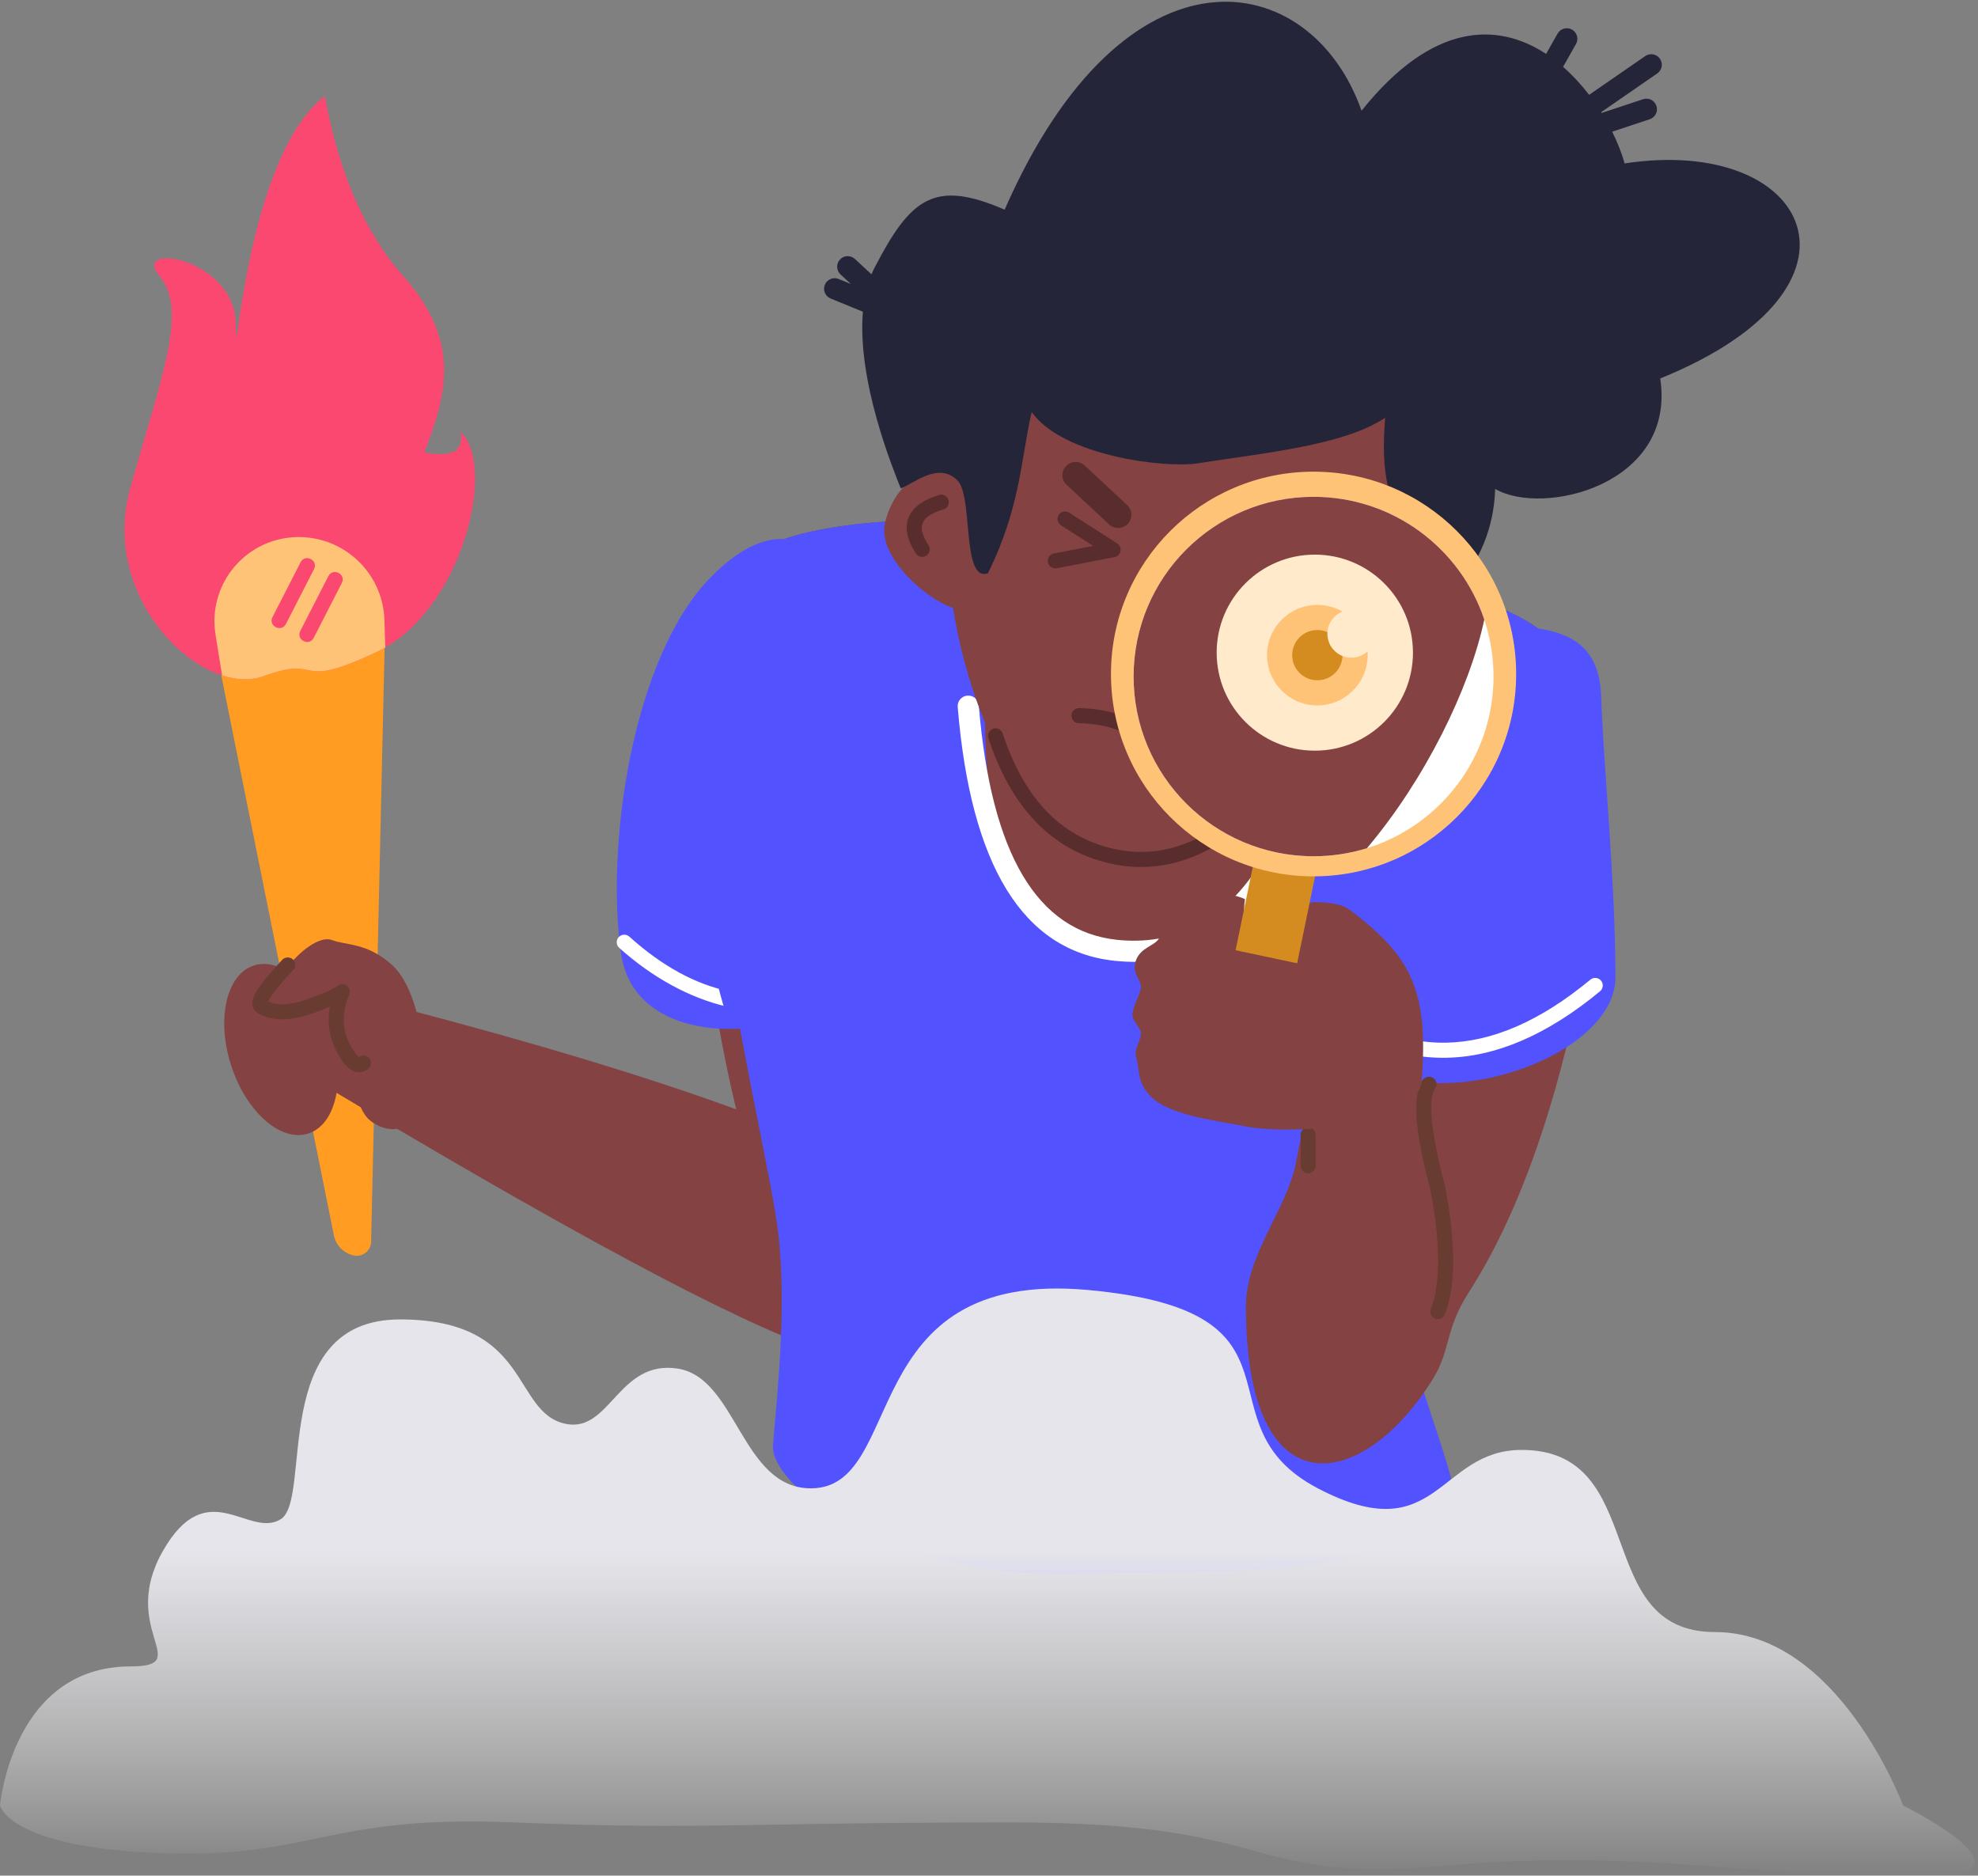 <svg width="502" height="476" viewBox="0 0 502 476" fill="none" xmlns="http://www.w3.org/2000/svg">
<rect x="0" y="0" width="502" height="476" fill="#808080" stroke="none"/>
<g clip-path="url(#clip0)">
<path fill-rule="evenodd" clip-rule="evenodd" d="M94.183 315.159C94.179 315.374 94.154 315.588 94.111 315.799C93.712 317.757 91.799 319.02 89.839 318.621C87.265 318.098 85.256 316.085 84.739 313.514L54.195 161.619C54.009 160.697 53.885 159.763 53.822 158.825C53.03 146.998 61.988 136.77 73.831 135.98C74.498 135.935 75.166 135.92 75.834 135.935C88.212 136.216 98.019 146.465 97.738 158.826L94.183 315.159Z" fill="#FF9C21"/>
<path d="M66.903 171.592C51.385 177.22 25.165 152.184 33.028 123.94C40.891 95.696 47.855 78.76 40.441 69.989C33.028 61.219 59.833 65.513 59.833 82.344C59.833 99.175 61.874 40.307 82.421 24.358C86.007 43.883 92.627 59.093 102.282 69.989C116.763 86.333 113.726 99.236 107.709 114.816C114.674 116.187 117.75 114.466 116.937 109.655C126.212 118.419 117.186 155.306 95.615 165.45C74.044 175.595 82.421 165.964 66.903 171.592Z" fill="#FA4871"/>
<path fill-rule="evenodd" clip-rule="evenodd" d="M97.777 164.322C97.071 164.727 96.351 165.104 95.615 165.45C74.044 175.595 82.421 165.964 66.903 171.592C63.715 172.748 60.075 172.61 56.372 171.416L54.696 161.051C54.613 160.539 54.549 160.025 54.504 159.508C53.475 147.762 62.176 137.407 73.937 136.379C74.343 136.344 74.749 136.32 75.156 136.307C87.155 135.934 97.186 145.346 97.559 157.33L97.777 164.322Z" fill="#FFC378"/>
<path d="M69.163 156.596L76.281 142.706C77.445 140.434 80.856 142.178 79.693 144.449L72.575 158.339C71.411 160.611 67.999 158.867 69.163 156.596Z" fill="#FA4871"/>
<path d="M76.215 160.113L83.333 146.223C84.497 143.952 87.909 145.695 86.745 147.967L79.627 161.857C78.463 164.128 75.051 162.385 76.215 160.113Z" fill="#FA4871"/>
<path d="M58.683 270.459C54.858 258.688 57.424 247.304 64.415 245.033C71.405 242.761 80.172 250.463 83.997 262.235C87.822 274.006 85.256 285.39 78.266 287.661C71.275 289.933 62.508 282.231 58.683 270.459Z" fill="#854242"/>
<path fill-rule="evenodd" clip-rule="evenodd" d="M198.514 293.275C199.87 295.437 196.622 297.469 195.266 295.306L198.514 293.275ZM187.863 283.498C186.507 281.336 189.755 279.305 191.111 281.467L187.863 283.498Z" fill="#693C32"/>
<path d="M105.708 256.818C128.116 262.728 161.54 272.084 189.478 282.51C177.156 243.669 165.334 191.078 173.801 173.367C186.037 147.772 203.627 157.61 212.898 172.397C221.956 186.842 253.821 294.731 243.881 323.582C247.722 340.946 237.077 349.077 214.694 344.503C198.861 341.268 160.882 321.92 100.758 286.46C97.993 287.018 94.248 285.277 92.676 283.012C92.258 282.41 91.883 281.736 91.545 281.003C85.773 277.571 79.812 274.001 73.661 270.292C72.754 265.426 72.394 261.442 72.582 258.34C72.553 258.328 72.524 258.316 72.494 258.303C62.979 254.117 78.25 236.376 84.155 238.546C88.078 239.988 93.157 239.198 99.481 244.884C102.242 247.367 104.371 251.759 105.708 256.818Z" fill="#854242"/>
<path d="M68.616 253.153C68.362 253.552 68.173 253.893 68.047 254.162C70.207 255.18 73.459 255.194 78.012 253.588C82.138 252.133 84.742 250.951 85.638 250.197C87.174 248.905 89.412 250.542 88.643 252.394C86.773 256.893 86.773 260.909 88.591 264.582C89.515 266.449 90.342 267.656 90.972 268.163C91.005 268.19 91.036 268.214 91.065 268.234C91.86 267.622 93.005 267.727 93.675 268.492C94.371 269.288 94.29 270.497 93.493 271.192C92.003 272.492 90.147 272.417 88.564 271.141C87.407 270.208 86.304 268.599 85.155 266.278C83.486 262.905 83.013 259.298 83.717 255.508C82.471 256.034 80.998 256.594 79.288 257.197C73.172 259.355 68.489 259.061 65.288 257.001C64.205 256.304 63.859 255.118 64.118 253.867C64.286 253.051 64.712 252.15 65.385 251.096C66.58 249.222 68.656 246.732 71.633 243.581C72.359 242.812 73.572 242.777 74.342 243.502C75.111 244.227 75.147 245.438 74.421 246.207C71.596 249.197 69.654 251.527 68.616 253.153Z" fill="#693C32"/>
<path d="M189.582 141.942C215.618 117.682 382.653 141.82 393.955 163.394C405.258 184.969 372.187 329.465 340.757 348.281C309.328 367.097 236.164 369.074 208.253 334.373C180.341 299.671 163.547 166.202 189.582 141.942Z" fill="#854242"/>
<path d="M187.816 261.091C172.829 261.745 159.677 256.136 157.626 242.035C153.644 214.657 160.456 166.91 180.3 146.577C187.428 139.273 193.71 136.529 199.013 136.802C209.865 133.061 226.713 131.6 246.066 131.82C261.849 132 228.277 235.717 283.572 241.521C353.577 248.869 322.287 138.976 334.176 141.304C365.175 147.376 389.848 155.554 393.955 163.394C403.238 181.113 382.589 281.749 357.501 327.573C352.042 337.543 374.086 381.056 368.47 384.419C341.066 400.824 323.439 398.074 273.758 399.449C224.077 400.824 195.381 376.441 196.174 366.844C197.45 351.385 200.025 328.463 196.956 308.89C195.405 298.991 191.569 281.378 187.816 261.091Z" fill="#5252FF"/>
<path d="M243.058 179.424C242.937 177.949 244.036 176.656 245.512 176.535C246.989 176.413 248.284 177.511 248.405 178.985C251.522 216.884 263.328 236.393 283.517 238.512C297.789 240.01 309.481 233.988 318.013 221.893C325.674 211.034 330.266 195.787 330.88 180.388C330.939 178.91 332.187 177.759 333.667 177.818C335.147 177.876 336.3 179.123 336.241 180.601C335.588 196.976 330.696 213.218 322.399 224.979C312.8 238.586 299.273 245.554 282.956 243.841C259.557 241.385 246.36 219.579 243.058 179.424Z" fill="white"/>
<path d="M184.037 255.348C175.159 253.261 165.593 248.146 157.152 240.544C156.366 239.836 156.303 238.626 157.012 237.841C157.72 237.056 158.932 236.994 159.718 237.702C167.977 245.14 176.398 249.763 185.017 251.567C185.75 254.176 187.238 255.348 184.037 255.348Z" fill="white"/>
<path d="M188.504 258.222C188.816 259.232 188.249 260.303 187.238 260.615C186.227 260.927 185.154 260.361 184.842 259.351C180.655 245.798 178.91 236.038 179.65 229.918C179.777 228.869 180.731 228.121 181.782 228.248C182.833 228.374 183.581 229.328 183.454 230.377C182.796 235.818 184.465 245.15 188.504 258.222Z" fill="#5252FF"/>
<path d="M241.854 154.255C234.994 152.083 222.639 141.213 224.6 132.734C226.636 123.924 233.679 118.025 240.329 119.558C240.588 119.618 240.842 119.688 241.092 119.768C241.319 118.338 241.585 116.958 241.891 115.636C249.069 84.586 280.587 65.34 312.29 72.65C343.993 79.959 363.874 111.056 356.696 142.106C349.518 173.156 312.775 223.989 281.072 216.679C259.999 211.82 246.457 182.494 241.854 154.255Z" fill="#854242"/>
<path fill-rule="evenodd" clip-rule="evenodd" d="M275.284 118.137L286.067 128.179C287.425 129.443 287.499 131.567 286.233 132.923C284.967 134.279 282.84 134.353 281.483 133.088L270.7 123.046C269.342 121.782 269.268 119.658 270.534 118.302C271.8 116.947 273.927 116.872 275.284 118.137Z" fill="#592D2D"/>
<path fill-rule="evenodd" clip-rule="evenodd" d="M323.444 126.842L337.209 121.565C338.942 120.901 340.886 121.765 341.551 123.496C342.216 125.226 341.351 127.168 339.618 127.832L325.853 133.109C324.12 133.774 322.176 132.909 321.511 131.179C320.846 129.448 321.711 127.506 323.444 126.842Z" fill="#FFC378"/>
<path fill-rule="evenodd" clip-rule="evenodd" d="M306.899 134.633C307.846 132.344 304.484 130.839 303.403 133.068L288.979 162.817C285.564 165.168 286.154 168.585 289.564 170.788C292.224 172.507 296.317 173.459 299.528 173.032C303.742 172.47 308.254 170.05 313.107 165.832C314.288 164.806 313.806 162.876 312.281 162.524C309.649 161.917 306.773 160.009 303.694 156.741C301.101 153.989 301.974 146.54 306.899 134.633ZM291.444 165.784C291.768 165.592 292.029 165.309 292.193 164.971L298.443 152.081C298.475 155.221 299.282 157.644 300.903 159.364C303.309 161.917 305.685 163.803 308.045 165.004C304.727 167.479 301.711 168.88 299.021 169.238C296.726 169.544 293.549 168.804 291.646 167.575C290.237 166.664 290.217 166.509 291.444 165.784Z" fill="#592D2D"/>
<path d="M238.335 125.608C239.349 125.304 240.417 125.878 240.721 126.89C241.026 127.903 240.451 128.97 239.437 129.274C233.58 131.03 232.542 133.6 235.657 138.371C236.235 139.257 235.985 140.442 235.099 141.02C234.212 141.597 233.025 141.347 232.447 140.462C227.9 133.497 230.085 128.082 238.335 125.608Z" fill="#592D2D"/>
<path d="M273.799 183.535C272.741 183.516 271.899 182.644 271.918 181.587C271.938 180.53 272.811 179.689 273.869 179.709C287.581 179.96 297.117 186.879 302.167 200.203C302.542 201.191 302.044 202.296 301.054 202.67C300.064 203.044 298.958 202.546 298.583 201.558C294.08 189.677 285.921 183.757 273.799 183.535Z" fill="#592D2D"/>
<path d="M250.844 187.349C250.513 186.346 251.06 185.264 252.065 184.933C253.07 184.603 254.153 185.149 254.484 186.153C259.929 202.671 269.215 212.324 282.418 215.368C295.576 218.402 308.26 213.176 320.642 199.437C321.35 198.652 322.561 198.588 323.348 199.295C324.134 200.002 324.198 201.212 323.49 201.997C310.246 216.693 296.211 222.476 281.556 219.098C266.945 215.729 256.682 205.061 250.844 187.349Z" fill="#592D2D"/>
<path d="M267.475 140.459L277.415 138.539L269.262 133.318C268.371 132.747 268.112 131.564 268.683 130.674C269.255 129.784 270.44 129.526 271.331 130.096L283.515 137.899C284.971 138.832 284.542 141.061 282.844 141.389L268.203 144.216C267.164 144.417 266.159 143.738 265.958 142.701C265.757 141.663 266.436 140.659 267.475 140.459Z" fill="#592D2D"/>
<path d="M324.961 153.593C327.195 154.109 329.424 152.718 329.939 150.487C330.454 148.255 329.061 146.029 326.827 145.513C324.593 144.997 322.364 146.388 321.849 148.619C321.334 150.85 322.727 153.077 324.961 153.593Z" fill="#592D2D"/>
<path fill-rule="evenodd" clip-rule="evenodd" d="M218.998 79.113L210.804 75.759C209.433 75.198 208.777 73.633 209.339 72.264C209.901 70.895 211.467 70.24 212.838 70.801L215.933 72.068L213.321 69.648C212.234 68.642 212.17 66.947 213.177 65.862C214.185 64.777 215.882 64.713 216.968 65.719L221.176 69.615C221.423 69.023 221.691 68.445 221.983 67.882C231.173 50.153 237.171 45.512 254.969 53.208C285.642 -16.766 332.65 -8.491 345.554 28.102C363.652 5.439 380.192 5.68 392.387 13.682L395.303 8.524C396.032 7.235 397.668 6.78 398.958 7.508C400.248 8.235 400.704 9.87 399.975 11.158L396.692 16.966C399.134 19.1 401.348 21.521 403.305 24.066L417.547 14.232C418.766 13.39 420.436 13.695 421.279 14.912C422.122 16.129 421.817 17.798 420.598 18.639L406.367 28.466C406.409 28.532 406.45 28.598 406.491 28.663L416.995 25.178C418.401 24.711 419.919 25.471 420.386 26.875C420.854 28.28 420.093 29.796 418.687 30.263L409.156 33.425C410.567 36.258 411.633 39.01 412.315 41.473C459.448 34.268 478.777 72.768 421.353 96.05C425.44 123.06 391.584 131.153 379.463 124.08C378.748 147.678 358.935 160.443 348.567 160.776C350.884 157.081 354.925 145.956 356.58 138.799C352.965 125.572 350.234 121.752 351.545 106.023C341.035 113.001 321.657 114.836 303.805 117.609C295.859 118.844 269.785 115.818 261.83 104.559C259.093 116.399 259.027 128.758 250.712 145.506C243.969 147.719 247.076 126.002 242.982 121.909C238.164 117.093 231.811 122.761 228.609 123.953C226.82 119.429 217.48 96.904 218.998 79.113Z" fill="#25253A"/>
<path d="M407.14 197.721C407.635 211.486 400.891 284.265 372.795 327.92C366.638 337.486 368.275 342.46 363.69 349.901C345.969 378.657 316.201 384.02 316.201 331.537C316.201 318.324 326.663 306.817 328.93 294.958C336.69 254.358 354.676 191.465 372.795 179.038C396.206 162.982 406.514 180.285 407.14 197.721Z" fill="#854242"/>
<path d="M406.382 177.107C406.911 194.211 409.914 222.334 410 247.958C410.086 273.582 337.412 292.833 331.813 247.958C326.213 203.083 351.062 158.574 372.308 158.574C393.553 158.574 405.842 159.662 406.382 177.107Z" fill="#5252FF"/>
<path d="M406.076 251.566C379.362 273.663 353.804 274.087 330.092 252.733C329.307 252.025 329.244 250.815 329.953 250.03C330.661 249.245 331.873 249.183 332.659 249.891C354.91 269.93 378.337 269.541 403.631 248.618C404.446 247.944 405.654 248.058 406.329 248.872C407.004 249.685 406.891 250.892 406.076 251.566Z" fill="white"/>
<path d="M336.504 248.559C339.662 234.731 343.037 225.407 346.743 220.477C347.378 219.631 348.579 219.46 349.425 220.095C350.272 220.729 350.443 221.929 349.808 222.774C346.514 227.157 343.287 236.072 340.24 249.41C340.005 250.441 338.977 251.085 337.946 250.85C336.914 250.615 336.268 249.589 336.504 248.559Z" fill="#5252FF"/>
<path d="M330.082 295.86V288.004C330.082 286.947 330.939 286.091 331.998 286.091C333.056 286.091 333.914 286.947 333.914 288.004V295.86C333.914 296.916 333.056 297.773 331.998 297.773C330.939 297.773 330.082 296.916 330.082 295.86Z" fill="#693C32"/>
<path d="M363.128 332.184C365.609 325.794 365.613 315.723 363.044 302.046C359.05 286.964 358.278 277.853 361.121 274.022C361.751 273.173 362.951 272.994 363.801 273.624C364.651 274.253 364.83 275.451 364.2 276.3C362.368 278.77 363.092 287.278 366.797 301.27C369.5 315.62 369.5 326.36 366.701 333.568C366.318 334.554 365.208 335.043 364.221 334.66C363.234 334.278 362.745 333.17 363.128 332.184Z" fill="#693C32"/>
<path d="M291.534 277.703C288.483 273.947 289.483 272.494 288.259 267.844C287.837 266.242 289.762 263.706 289.512 262.012C289.326 260.753 287.39 258.933 287.409 257.656C287.444 255.385 289.075 253.145 289.512 250.819C289.895 248.776 287.062 247.122 288.259 243.804C289.455 240.486 292.785 240.125 293.998 238.374C294.963 236.981 289.97 234.929 293.998 230.906C298.027 226.883 309.997 225.373 315.966 228.191C314.141 239.592 324.316 240.24 330.04 236.816C331.486 235.951 331.027 228.943 333.245 228.943C335.109 228.943 339.97 228.943 342.555 230.906C357.764 242.452 362.64 250.696 360.811 274.284C359.898 286.056 327.042 288.139 315.966 285.831C309.584 284.5 295.946 283.135 291.534 277.703Z" fill="#854242"/>
<path d="M318.677 216.496L334.296 219.811L329.202 244.469L313.583 241.154L318.677 216.496Z" fill="#D48C20"/>
<path d="M333.37 222.403C361.767 222.403 384.787 199.413 384.787 171.053C384.787 142.693 361.767 119.703 333.37 119.703C304.973 119.703 281.953 142.693 281.953 171.053C281.953 199.413 304.973 222.403 333.37 222.403Z" fill="#FFC378"/>
<path d="M333.37 217.3C358.592 217.3 379.038 196.88 379.038 171.691C379.038 146.502 358.592 126.082 333.37 126.082C308.148 126.082 287.702 146.502 287.702 171.691C287.702 196.88 308.148 217.3 333.37 217.3Z" fill="white"/>
<path d="M376.699 157.241C372.936 174.901 361.641 197.822 346.927 215.256C342.644 216.584 338.09 217.299 333.37 217.299C308.148 217.299 287.701 196.88 287.701 171.691C287.701 146.502 308.148 126.082 333.37 126.082C353.535 126.082 370.647 139.134 376.699 157.241Z" fill="#854242"/>
<path d="M333.689 190.508C347.446 190.508 358.599 179.37 358.599 165.631C358.599 151.892 347.446 140.753 333.689 140.753C319.932 140.753 308.779 151.892 308.779 165.631C308.779 179.37 319.932 190.508 333.689 190.508Z" fill="#FFEACB"/>
<path d="M334.328 179.026C341.383 179.026 347.103 173.314 347.103 166.268C347.103 159.222 341.383 153.51 334.328 153.51C327.273 153.51 321.554 159.222 321.554 166.268C321.554 173.314 327.273 179.026 334.328 179.026Z" fill="#FFC378"/>
<path d="M334.328 172.647C337.856 172.647 340.715 169.791 340.715 166.268C340.715 162.745 337.856 159.889 334.328 159.889C330.801 159.889 327.941 162.745 327.941 166.268C327.941 169.791 330.801 172.647 334.328 172.647Z" fill="#D48C20"/>
<path d="M342.951 166.907C346.302 166.907 349.019 164.194 349.019 160.847C349.019 157.5 346.302 154.787 342.951 154.787C339.6 154.787 336.883 157.5 336.883 160.847C336.883 164.194 339.6 166.907 342.951 166.907Z" fill="#FFEACB"/>
<path d="M482.992 458.208C482.992 458.208 466.659 414.179 435.16 414.179C403.66 414.179 418.845 367.966 386.179 367.966C364.914 367.966 364.914 393.688 334.458 377.713C303.056 361.242 335.624 332.83 276.125 327.375C216.626 321.92 230.295 377.713 205.795 377.713C188.15 377.713 187.014 349.604 171.962 347.321C156.911 345.038 154.852 363.686 143.574 361.348C129.833 358.5 135.018 334.847 101.517 334.847C68.015 334.847 79.408 380.537 71.242 385.554C63.075 390.571 52.575 373.816 41.298 393.688C30.02 413.559 49.557 422.91 33.131 422.91C3.111 422.91 0 458.208 0 458.208C0 458.208 2.211 469.012 41.298 470.298C80.384 471.584 82.144 460.536 130.642 462.506C179.141 464.475 187.361 462.506 257.011 462.506C326.662 462.506 314.297 478.175 367.472 473.415C420.647 468.655 461.395 478.499 491.915 476.533C516.99 474.917 482.992 458.208 482.992 458.208Z" fill="url(#paint0_linear)"/>
</g>
<defs>
<linearGradient id="paint0_linear" x1="251.279" y1="327" x2="251.279" y2="476.796" gradientUnits="userSpaceOnUse">
<stop offset="0.443" stop-color="#E5E5EB"/>
<stop offset="1" stop-color="white" stop-opacity="0"/>
</linearGradient>
<clipPath id="clip0">
<rect width="502" height="476" fill="white"/>
</clipPath>
</defs>
</svg>
